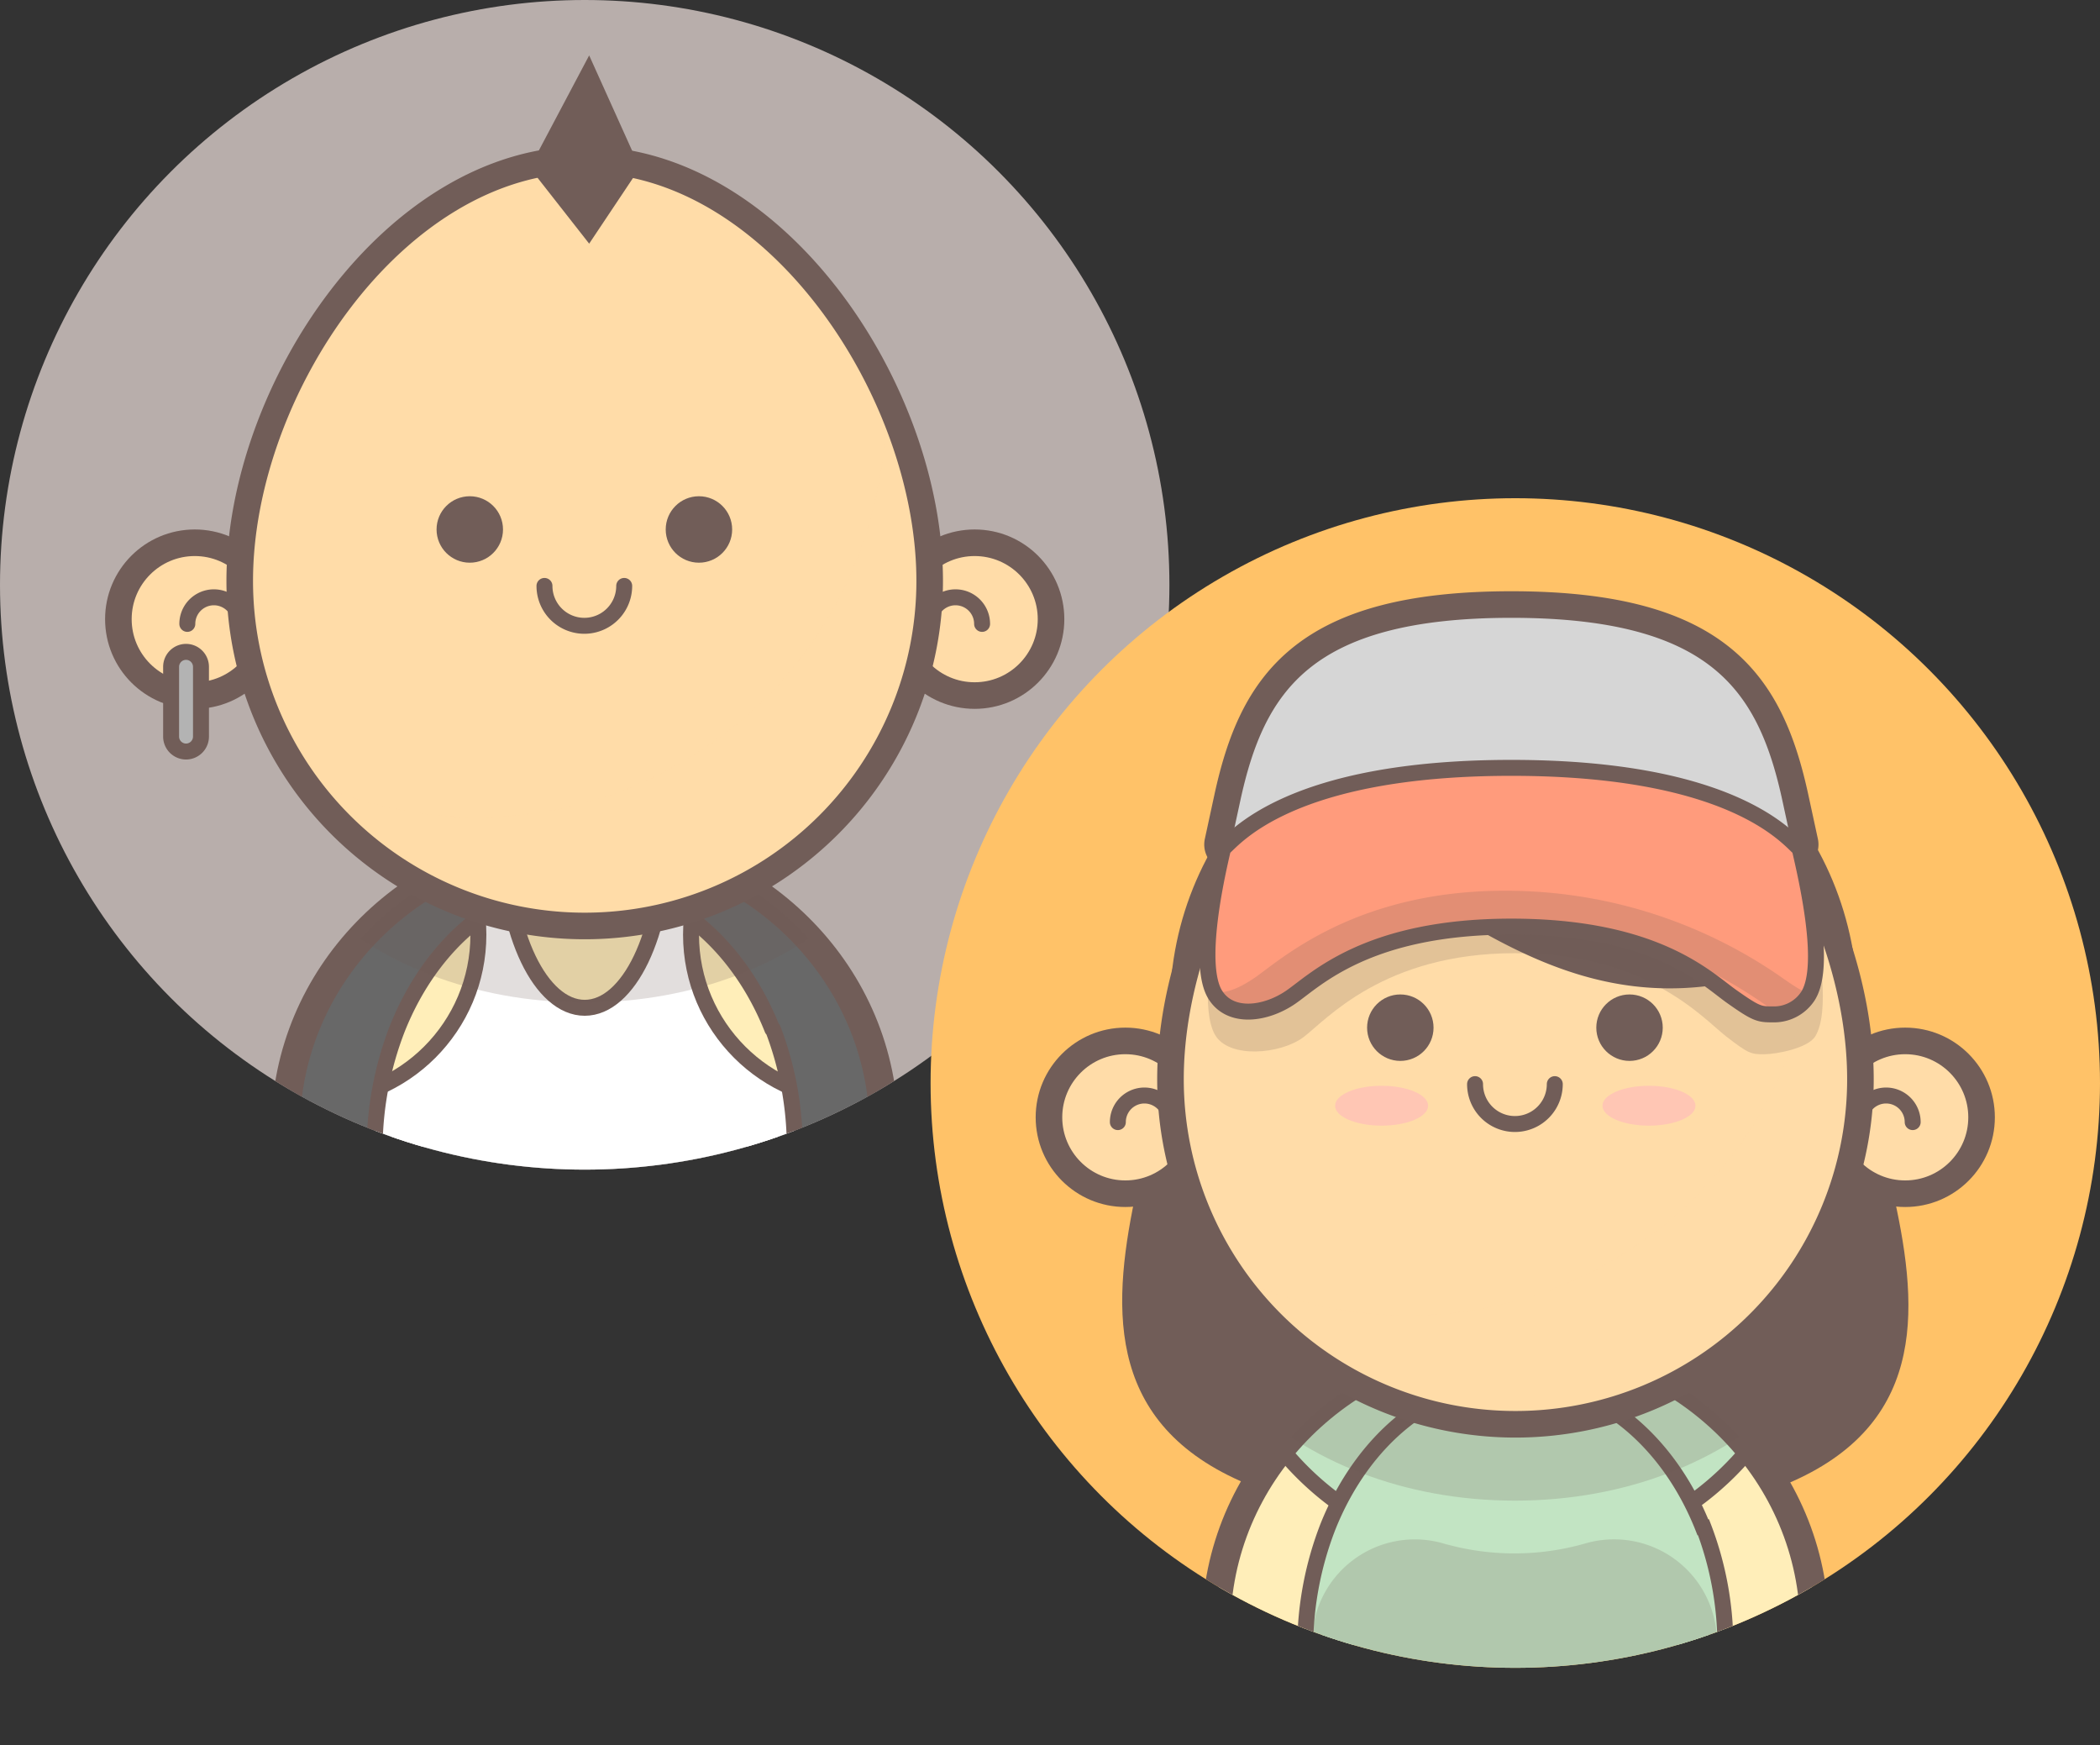 <svg xmlns="http://www.w3.org/2000/svg" xmlns:xlink="http://www.w3.org/1999/xlink" viewBox="0 0 395.07 328.23"><rect x="0" y="0" width="395.07" height="328.23" fill="#333333" stroke="none"/><defs><style>.cls-1{fill:#b8aeab;}.cls-11,.cls-2{fill:#fff;}.cls-10,.cls-13,.cls-14,.cls-17,.cls-2,.cls-21,.cls-23,.cls-27,.cls-28,.cls-32,.cls-36,.cls-37,.cls-4,.cls-6{stroke:#715d58;}.cls-10,.cls-14,.cls-17,.cls-2,.cls-27,.cls-28{stroke-linecap:round;}.cls-13,.cls-14,.cls-2,.cls-32{stroke-linejoin:round;}.cls-13,.cls-14,.cls-17,.cls-2,.cls-23,.cls-28,.cls-37,.cls-6{stroke-width:3px;}.cls-14,.cls-17,.cls-21,.cls-27,.cls-3,.cls-36,.cls-37{fill:none;}.cls-18,.cls-20,.cls-4{fill:#ffdca8;}.cls-10,.cls-17,.cls-21,.cls-23,.cls-27,.cls-28,.cls-36,.cls-37,.cls-4,.cls-6{stroke-miterlimit:10;}.cls-21,.cls-32,.cls-4{stroke-width:5px;}.cls-5{fill:#ffc268;}.cls-33,.cls-6{fill:#ff9b7c;}.cls-7{isolation:isolate;}.cls-8{clip-path:url(#clip-path);}.cls-10,.cls-9{fill:#686868;}.cls-10,.cls-27{stroke-width:5.39px;}.cls-12{clip-path:url(#clip-path-2);}.cls-13,.cls-25{fill:#ffeeb9;}.cls-15{clip-path:url(#clip-path-3);}.cls-16,.cls-22{fill:#715d58;}.cls-16,.cls-36{opacity:0.2;}.cls-19{clip-path:url(#clip-path-4);}.cls-20{opacity:0.5;mix-blend-mode:hard-light;}.cls-23{fill:#b3b3b3;}.cls-24{clip-path:url(#clip-path-5);}.cls-26,.cls-28{fill:#c2e4c3;}.cls-29{clip-path:url(#clip-path-6);}.cls-30{clip-path:url(#clip-path-7);}.cls-31{fill:#ffc6b4;}.cls-32{fill:#d6d6d6;}.cls-34{clip-path:url(#clip-path-8);}.cls-35{clip-path:url(#clip-path-9);}.cls-36{stroke-width:6px;}</style><clipPath id="clip-path"><circle id="SVGID" class="cls-1" cx="110" cy="110" r="110"/></clipPath><clipPath id="clip-path-2"><path id="SVGID-2" data-name="SVGID" class="cls-2" d="M149.52,215.63a62.2,62.2,0,0,0-4.11-22.06l-.12,0c-6.51-16.41-19.86-27.68-35.29-27.68s-28.74,11.23-35.26,27.6h0a62.86,62.86,0,0,0-4.26,22.16"/></clipPath><clipPath id="clip-path-3"><path id="SVGID-3" data-name="SVGID" class="cls-3" d="M54,207.07c3-28.31,27.92-49.15,56-49.15s53,20.84,56,49.15"/></clipPath><clipPath id="clip-path-4"><path id="SVGID-4" data-name="SVGID" class="cls-4" d="M174.9,109.27a64.9,64.9,0,0,1-129.8,0C45.1,73.43,74.16,30,110,30S174.9,73.43,174.9,109.27Z"/></clipPath><clipPath id="clip-path-5"><circle id="SVGID-5" data-name="SVGID" class="cls-5" cx="285.07" cy="203.71" r="110"/></clipPath><clipPath id="clip-path-6"><path id="SVGID-6" data-name="SVGID" class="cls-3" d="M229.07,300.77c3-28.31,27.92-49.15,56-49.15s53,20.84,56,49.15"/></clipPath><clipPath id="clip-path-7"><path id="SVGID-7" data-name="SVGID" class="cls-4" d="M350,203a64.9,64.9,0,0,1-129.8,0c0-35.84,29.06-79.27,64.9-79.27S350,167.13,350,203Z"/></clipPath><clipPath id="clip-path-8"><path id="SVGID-8" data-name="SVGID" class="cls-6" d="M338.56,159.6c-2.06-1.69-12.24-15.17-54.23-15.17s-52.17,13.48-54.23,15.17c-2.75,11.61-4.23,23.12-1.46,27.53,2.86,4.56,9.45,3.67,14.14.47s14.34-13.31,41.55-13.31,36.74,9.82,41.43,13.13,5.19,3.38,7.81,3.38a7.61,7.61,0,0,0,6.51-3.38C343,183,341.42,171.67,338.56,159.6Z"/></clipPath><clipPath id="clip-path-9"><path id="SVGID-9" data-name="SVGID" class="cls-3" d="M338.56,159.6c-2.06-1.69-12.24-15.17-54.23-15.17s-52.17,13.48-54.23,15.17c-2.75,11.61-4.23,23.12-1.46,27.53,2.86,4.56,9.45,3.67,14.14.47s14.34-13.31,41.55-13.31,36.74,9.82,41.43,13.13,5.19,3.38,7.81,3.38a7.61,7.61,0,0,0,6.51-3.38C343,183,341.42,171.67,338.56,159.6Z"/></clipPath></defs><title>Asset 1</title><g class="cls-7"><g id="Layer_2" data-name="Layer 2"><g id="Step_0" data-name="Step 0"><circle id="SVGID-10" data-name="SVGID" class="cls-1" cx="110" cy="110" r="110"/><g class="cls-8"><ellipse class="cls-9" cx="110" cy="209.78" rx="56" ry="10.22"/><path class="cls-10" d="M54,207.07c3-28.31,27.92-49.15,56-49.15s53,20.84,56,49.15"/><path class="cls-11" d="M71.25,213.75v3.19c10,2.67,23.59,4.32,38.75,4.32s28.76-1.66,38.75-4.33v-3.18Z"/><path id="SVGID-11" data-name="SVGID" class="cls-11" d="M149.52,215.63a62.2,62.2,0,0,0-4.11-22.06l-.12,0c-6.51-16.41-19.86-27.68-35.29-27.68s-28.74,11.23-35.26,27.6h0a62.86,62.86,0,0,0-4.26,22.16"/><g class="cls-12"><circle class="cls-13" cx="58.75" cy="175.81" r="31.25"/><circle class="cls-13" cx="161.25" cy="175.81" r="31.25"/></g><path id="SVGID-12" data-name="SVGID" class="cls-14" d="M149.52,215.63a62.2,62.2,0,0,0-4.11-22.06l-.12,0c-6.51-16.41-19.86-27.68-35.29-27.68s-28.74,11.23-35.26,27.6h0a62.86,62.86,0,0,0-4.26,22.16"/><g class="cls-15"><ellipse class="cls-13" cx="110" cy="158.31" rx="15" ry="31.25"/><path class="cls-16" d="M177,125.94c-4.22-28.46-34-49-67.08-49s-62.86,20.57-67.09,49C38,158.5,67.75,188.56,109.94,188.56S181.86,158.5,177,125.94Z"/></g><circle class="cls-4" cx="36.64" cy="116.46" r="14.37"/><path class="cls-17" d="M35.24,117.35a5,5,0,0,1,10,0"/><circle class="cls-4" cx="183.36" cy="116.46" r="14.37"/><path class="cls-17" d="M174.76,117.35a5,5,0,1,1,10,0"/><path id="SVGID-13" data-name="SVGID" class="cls-18" d="M174.9,109.27a64.9,64.9,0,0,1-129.8,0C45.1,73.43,74.16,30,110,30S174.9,73.43,174.9,109.27Z"/><g class="cls-19"><circle class="cls-20" cx="89.79" cy="76.93" r="76.8"/></g><path id="SVGID-14" data-name="SVGID" class="cls-21" d="M174.9,109.27a64.9,64.9,0,0,1-129.8,0C45.1,73.43,74.16,30,110,30S174.9,73.43,174.9,109.27Z"/><circle class="cls-22" cx="88.38" cy="99.59" r="6.25"/><circle class="cls-22" cx="131.49" cy="99.59" r="6.25"/><polygon class="cls-22" points="99.65 31.56 110.84 10.42 120.37 31.56 110.84 45.83 99.65 31.56"/></g><path class="cls-17" d="M102.43,110.21a7.5,7.5,0,1,0,15,0"/><path class="cls-23" d="M35,141.36h0a2.82,2.82,0,0,1-2.81-2.81V125.43A2.82,2.82,0,0,1,35,122.61h0a2.82,2.82,0,0,1,2.81,2.81v13.13A2.82,2.82,0,0,1,35,141.36Z"/><circle id="SVGID-15" data-name="SVGID" class="cls-5" cx="285.07" cy="203.71" r="110"/><g class="cls-24"><path class="cls-22" d="M349.53,189.77c0-34.19-26.63-61.9-64.1-61.9s-65.35,27.71-65.35,61.9-44.65,96.85,65.35,96.85S349.53,224,349.53,189.77Z"/><path class="cls-25" d="M246.2,301.21a62.69,62.69,0,0,1,3.16-12.81c.07-.19.13-.38.2-.56.51-1.34,1.05-2.64,1.64-3.89a55.41,55.41,0,0,1-10.4-11.68,53.77,53.77,0,0,0-11.33,25.82,4.64,4.64,0,0,0-.22,1,4.37,4.37,0,0,0,0,.65c-.06.5-.13,1-.18,1.51h.51c1.45,3.68,7.56,7,16.74,9.44V310h-.77a63.2,63.2,0,0,1,.63-8.75Z"/><path class="cls-25" d="M341.06,301.21c-.05-.51-.11-1-.18-1.5a4.37,4.37,0,0,0,0-.67,4.66,4.66,0,0,0-.23-1,53.77,53.77,0,0,0-11.32-25.78,55.42,55.42,0,0,1-10.4,11.68c.59,1.25,1.14,2.55,1.64,3.89.07.19.14.38.21.57a62.69,62.69,0,0,1,3.16,12.8h0a63.22,63.22,0,0,1,.63,8.75h-.77v.68c9.16-2.45,15.26-5.76,16.73-9.43Z"/><ellipse class="cls-26" cx="284.83" cy="271.79" rx="42.5" ry="16.91"/><path class="cls-27" d="M229.07,300.77c3-28.31,27.92-49.15,56-49.15s53,20.84,56,49.15"/><path class="cls-17" d="M251.81,282.68A55.44,55.44,0,0,1,241,272.45"/><path class="cls-17" d="M329.44,272.12a55.33,55.33,0,0,1-11.15,10.49"/><path class="cls-26" d="M246.32,307.46v3.19c10,2.67,23.59,4.32,38.75,4.32s28.76-1.66,38.75-4.33v-3.18Z"/><path class="cls-28" d="M324.59,309.33a62.2,62.2,0,0,0-4.11-22.06l-.12,0c-6.51-16.41-19.86-27.68-35.29-27.68s-28.74,11.23-35.26,27.6h0a62.86,62.86,0,0,0-4.26,22.16"/><g class="cls-29"><path class="cls-16" d="M352.1,219.65c-4.22-28.46-34-49-67.08-49s-62.86,20.57-67.09,49c-4.84,32.56,24.89,62.61,67.08,62.61S356.93,252.21,352.1,219.65Z"/></g><circle class="cls-4" cx="211.71" cy="210.16" r="14.37"/><path class="cls-17" d="M210.3,211.06a5,5,0,0,1,10,0"/><circle class="cls-4" cx="358.42" cy="210.16" r="14.37"/><path class="cls-17" d="M349.83,211.06a5,5,0,1,1,10,0"/><path id="SVGID-16" data-name="SVGID" class="cls-18" d="M350,203a64.9,64.9,0,0,1-129.8,0c0-35.84,29.06-79.27,64.9-79.27S350,167.13,350,203Z"/><g class="cls-30"><circle class="cls-20" cx="264.86" cy="170.64" r="76.8"/><path class="cls-22" d="M215.25,178.76c1.19,2.27,7.23,2.07,7.63,1.33s.83-1.49,1.25-2.2l.33-.55a29.92,29.92,0,0,1,42.07-9.59c21,13.54,41.28,24.7,70.74,13.68a14.38,14.38,0,0,0,6.35-4.48,7,7,0,0,0,1.75-4.06V111.41H215.25Z"/></g><path id="SVGID-17" data-name="SVGID" class="cls-21" d="M350,203a64.9,64.9,0,0,1-129.8,0c0-35.84,29.06-79.27,64.9-79.27S350,167.13,350,203Z"/><ellipse class="cls-31" cx="259.92" cy="207.98" rx="8.75" ry="3.75"/><ellipse class="cls-31" cx="310.22" cy="207.98" rx="8.75" ry="3.75"/><circle class="cls-22" cx="263.44" cy="193.3" r="6.25"/><path class="cls-17" d="M277.5,203.92a7.5,7.5,0,1,0,15,0"/><circle class="cls-22" cx="306.56" cy="193.3" r="6.25"/><path class="cls-16" d="M304.47,289.56a19.37,19.37,0,0,0-6.16.73,48.45,48.45,0,0,1-26.84,0,19.34,19.34,0,1,0,.11,37.17,47.14,47.14,0,0,1,26.63,0,19.35,19.35,0,1,0,6.27-37.9Z"/></g><path class="cls-32" d="M284.33,113.71c-39.14,0-48.79,14.86-53.45,36.43l-1.77,8.17a2.52,2.52,0,0,0,3.34,2.9c7.33-2.77,20.39-6.77,51.88-6.77s44.54,4,51.88,6.77a2.52,2.52,0,0,0,3.34-2.9l-1.77-8.17C333.12,128.57,323.47,113.71,284.33,113.71Z"/><path class="cls-16" d="M340.12,167.1c-1.88-1.69-16.85-15.17-55.11-15.17s-53.24,13.48-55.11,15.17c-2.51,11.61-3.86,23.12-1.33,27.53,2.61,4.56,12.36,3.67,16.63.47s15-15.81,39.81-15.81,35.43,12.32,39.7,15.63,4.73,3.38,7.12,3.38,8.31-1.14,9.68-3.38C344.18,190.53,342.72,179.17,340.12,167.1Z"/><path id="SVGID-18" data-name="SVGID" class="cls-33" d="M338.56,159.6c-2.06-1.69-12.24-15.17-54.23-15.17s-52.17,13.48-54.23,15.17c-2.75,11.61-4.23,23.12-1.46,27.53,2.86,4.56,9.45,3.67,14.14.47s14.34-13.31,41.55-13.31,36.74,9.82,41.43,13.13,5.19,3.38,7.81,3.38a7.61,7.61,0,0,0,6.51-3.38C343,183,341.42,171.67,338.56,159.6Z"/><g class="cls-34"><g class="cls-35"><path class="cls-36" d="M217.61,158.35c-2.75,11.61.52,22,3.54,26.28,5.59,7.83,11.95,4.92,16.64,1.72s18.09-15.81,45.3-15.81a87.8,87.8,0,0,1,50.18,15.63c4.81,3.38,5.19,3.38,7.81,3.38a7.61,7.61,0,0,0,6.51-3.38c2.93-4.39,6.33-15.75,3.48-27.81"/></g></g><path id="SVGID-19" data-name="SVGID" class="cls-37" d="M338.56,159.6c-2.06-1.69-12.24-15.17-54.23-15.17s-52.17,13.48-54.23,15.17c-2.75,11.61-4.23,23.12-1.46,27.53,2.86,4.56,9.45,3.67,14.14.47s14.34-13.31,41.55-13.31,36.74,9.82,41.43,13.13,5.19,3.38,7.81,3.38a7.61,7.61,0,0,0,6.51-3.38C343,183,341.42,171.67,338.56,159.6Z"/></g></g></g></svg>